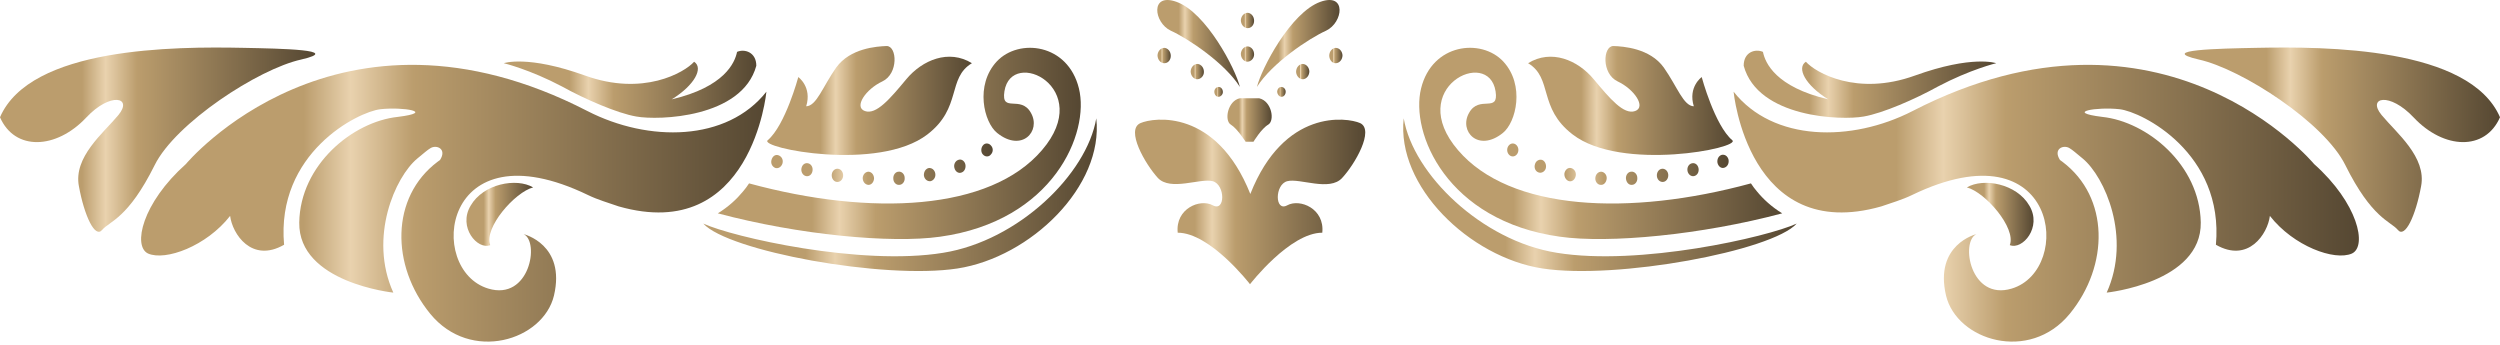 <svg width="500" height="69" viewBox="0 0 500 69" fill="none" xmlns="http://www.w3.org/2000/svg">
<path d="M344.886 33.535C345.518 33.316 345.833 32.658 345.707 31.927C345.518 31.197 344.95 30.831 344.318 30.978C343.687 31.197 343.371 31.854 343.497 32.585C343.687 33.316 344.255 33.754 344.886 33.535ZM338.826 35.215C339.457 35.069 339.836 34.411 339.71 33.681C339.583 32.95 339.015 32.512 338.384 32.658C337.753 32.804 337.374 33.462 337.5 34.192C337.626 34.85 338.194 35.361 338.826 35.215ZM332.639 36.384C333.27 36.311 333.712 35.654 333.649 34.923C333.586 34.192 333.018 33.681 332.386 33.754C331.755 33.827 331.313 34.484 331.376 35.215C331.439 35.946 332.008 36.457 332.639 36.384ZM326.389 36.969C327.02 36.969 327.525 36.311 327.462 35.581C327.462 34.85 326.894 34.265 326.263 34.338C325.631 34.338 325.126 34.996 325.189 35.727C325.253 36.457 325.758 37.042 326.389 36.969ZM320.139 36.969C320.77 37.042 321.275 36.457 321.338 35.727C321.402 34.996 320.896 34.411 320.265 34.338C319.634 34.338 319.129 34.85 319.066 35.581C319.003 36.311 319.508 36.969 320.139 36.969ZM313.826 36.238C314.457 36.384 315.025 35.873 315.152 35.142C315.278 34.411 314.836 33.754 314.205 33.608C313.573 33.462 313.005 33.973 312.879 34.704C312.816 35.434 313.258 36.092 313.826 36.238ZM307.702 34.484C308.27 34.704 308.965 34.338 309.154 33.681C309.343 33.023 309.028 32.22 308.46 32C307.891 31.781 307.197 32.147 307.008 32.804C306.755 33.535 307.071 34.265 307.702 34.484ZM301.768 30.904C302.21 31.416 302.904 31.416 303.346 30.904C303.788 30.393 303.788 29.589 303.346 29.078C302.904 28.567 302.21 28.567 301.768 29.078C301.326 29.589 301.326 30.393 301.768 30.904Z" fill="url(#paint0_linear_76_138)"/>
<path d="M280.745 23.671C282.639 34.85 296.338 48.147 311.364 50.558C327.841 53.261 353.472 47.417 359.343 44.713C354.419 50.193 323.359 55.965 308.523 53.7C293.813 51.435 279.23 37.188 280.745 23.671Z" fill="url(#paint1_linear_76_138)"/>
<path d="M393.371 37.48C397.033 38.43 403.283 45.59 401.957 49.024C404.482 50.047 408.46 45.444 405.871 41.133C403.346 36.749 396.717 35.507 393.371 37.48Z" fill="url(#paint2_linear_76_138)"/>
<path d="M351.389 38.284C350.947 37.772 350.568 37.261 350.189 36.676C325.758 43.325 301.957 42.156 291.603 30.028C280.934 17.607 297.727 9.351 299.116 18.265C299.811 22.721 295.833 18.922 293.813 22.575C291.73 26.228 295.644 30.539 300.568 26.594C303.22 24.475 305.05 17.023 300.631 12.274C296.212 7.598 286.427 8.694 284.217 17.68C282.008 26.594 289.331 44.202 311.995 47.343C321.78 48.731 340.278 46.978 356.439 42.667C354.293 41.352 352.651 39.818 351.389 38.284Z" fill="url(#paint3_linear_76_138)"/>
<path d="M462.816 32.804C462.816 32.804 432.576 -3.581 382.513 22.21C370.265 28.493 354.609 28.347 346.717 18.338C346.717 18.338 349.621 48.878 376.263 41.279C378.346 40.549 380.429 39.964 382.386 39.014C411.742 24.84 414.836 53.992 402.336 57.718C394.066 60.202 392.045 48.366 395.265 46.832C395.265 46.832 386.806 48.878 389.205 59.106C391.351 68.093 405.871 72.623 413.952 62.759C421.843 53.115 421.907 39.453 412.5 32.366C412.311 32.219 412.121 32.073 411.995 32C410.543 29.735 412.753 28.859 413.952 29.662C414.457 29.955 415.215 30.612 416.54 31.708C420.96 35.361 426.326 47.489 421.338 58.522C421.338 58.522 440.341 56.549 440.152 44.494C439.962 32.95 429.419 24.329 420.455 23.379C412.753 22.429 419.444 21.333 423.927 21.845C428.409 22.356 444.823 30.612 443.182 48.951C449.684 52.677 453.535 46.759 453.977 43.179C458.712 49.243 466.919 52.239 470.391 50.704C473.485 49.243 471.591 40.622 462.816 32.804Z" fill="url(#paint4_linear_76_138)"/>
<path d="M372.727 23.306C368.308 24.11 351.578 23.598 348.737 13.15C348.737 10.374 351.073 9.716 352.588 10.374C353.03 12.566 355.114 17.388 365.657 19.872C361.048 17.023 359.28 13.589 361.174 12.347C363.131 14.539 371.401 19.288 382.955 15.123C394.508 10.958 399.242 12.639 399.242 12.639C399.242 12.639 394.066 13.881 387.563 17.315C383.081 19.799 376.578 22.648 372.727 23.306Z" fill="url(#paint5_linear_76_138)"/>
<path d="M346.465 28.055C348.232 29.589 324.306 34.411 314.52 26.886C307.576 21.553 310.606 15.635 305.619 12.639C310.227 9.79 315.53 11.981 318.75 15.854C321.97 19.726 324.747 23.014 327.02 22.21C329.293 21.407 326.831 17.826 323.548 16.292C320.265 14.758 320.581 9.205 322.664 9.205C324.684 9.278 329.987 9.643 332.765 13.516C335.48 17.388 336.679 21.187 338.763 21.26C337.563 17.388 340.341 15.415 340.341 15.415C340.341 15.415 342.929 25.06 346.465 28.055Z" fill="url(#paint6_linear_76_138)"/>
<path d="M451.2 9.57C465.215 9.278 493.939 9.424 500 23.452C497.033 30.247 488.763 29.882 482.765 23.525C477.904 18.338 473.359 19.434 476.326 23.014C479.293 26.594 485.354 31.416 484.217 37.261C483.144 43.106 480.997 47.782 479.545 45.955C478.03 44.202 474.369 43.69 469.066 33.023C464.899 24.548 448.359 13.808 439.773 11.908C431.25 9.936 444.003 9.717 451.2 9.57Z" fill="url(#paint7_linear_76_138)"/>
<path d="M156.503 32.658C156.692 31.927 156.313 31.27 155.682 31.051C155.051 30.831 154.482 31.27 154.293 32C154.104 32.731 154.482 33.389 155.114 33.608C155.745 33.754 156.313 33.316 156.503 32.658ZM161.174 35.215C161.806 35.361 162.374 34.923 162.5 34.192C162.626 33.462 162.247 32.804 161.616 32.658C160.985 32.512 160.417 32.95 160.29 33.681C160.164 34.338 160.543 35.069 161.174 35.215ZM167.361 36.384C167.992 36.457 168.561 35.946 168.624 35.215C168.687 34.484 168.245 33.827 167.614 33.754C166.982 33.681 166.414 34.192 166.351 34.923C166.288 35.654 166.73 36.311 167.361 36.384ZM174.811 35.727C174.811 34.996 174.369 34.411 173.737 34.338C173.106 34.338 172.601 34.85 172.538 35.581C172.538 36.311 172.98 36.896 173.611 36.969C174.242 37.042 174.747 36.457 174.811 35.727ZM180.934 35.581C180.934 34.85 180.366 34.265 179.735 34.338C179.104 34.338 178.598 34.996 178.662 35.727C178.662 36.457 179.23 37.042 179.861 36.969C180.492 36.969 180.997 36.311 180.934 35.581ZM187.058 34.704C186.932 33.973 186.364 33.535 185.732 33.608C185.101 33.754 184.722 34.411 184.785 35.142C184.912 35.873 185.48 36.311 186.111 36.238C186.742 36.092 187.184 35.434 187.058 34.704ZM193.056 32.804C192.866 32.147 192.235 31.708 191.604 32C191.035 32.22 190.657 32.95 190.909 33.681C191.098 34.338 191.73 34.777 192.361 34.484C192.929 34.265 193.245 33.535 193.056 32.804ZM198.169 29.078C197.727 28.567 196.97 28.567 196.591 29.078C196.149 29.589 196.149 30.466 196.591 30.904C197.033 31.416 197.79 31.416 198.169 30.904C198.674 30.393 198.674 29.589 198.169 29.078Z" fill="url(#paint8_linear_76_138)"/>
<path d="M219.255 23.671C217.361 34.85 203.662 48.147 188.636 50.558C172.159 53.261 146.528 47.417 140.657 44.713C145.581 50.193 176.641 55.965 191.477 53.7C206.187 51.435 220.77 37.188 219.255 23.671Z" fill="url(#paint9_linear_76_138)"/>
<path d="M106.629 37.48C102.967 38.43 96.717 45.59 98.043 49.024C95.518 50.047 91.54 45.444 94.129 41.133C96.654 36.749 103.283 35.507 106.629 37.48Z" fill="url(#paint10_linear_76_138)"/>
<path d="M148.611 38.284C149.053 37.772 149.432 37.261 149.811 36.676C174.242 43.325 198.043 42.156 208.396 30.028C219.066 17.607 202.273 9.351 200.884 18.265C200.189 22.721 204.167 18.922 206.187 22.575C208.27 26.228 204.356 30.539 199.432 26.594C196.78 24.475 194.949 17.023 199.369 12.274C203.788 7.598 213.573 8.694 215.783 17.68C217.992 26.594 210.669 44.202 188.005 47.343C178.22 48.731 159.722 46.978 143.561 42.667C145.707 41.352 147.348 39.818 148.611 38.284Z" fill="url(#paint11_linear_76_138)"/>
<path d="M37.184 32.804C37.184 32.804 67.424 -3.581 117.487 22.21C129.735 28.493 145.391 28.347 153.283 18.338C153.283 18.338 150.379 48.878 123.737 41.279C121.654 40.549 119.571 39.964 117.614 39.014C88.258 24.84 85.164 53.992 97.664 57.718C105.934 60.202 107.955 48.366 104.735 46.832C104.735 46.832 113.194 48.878 110.795 59.106C108.649 68.093 94.129 72.623 86.048 62.759C78.157 53.115 78.093 39.453 87.5 32.366C87.689 32.219 87.879 32.073 88.005 32C89.457 29.735 87.248 28.859 86.048 29.662C85.543 29.955 84.785 30.612 83.46 31.708C79.04 35.361 73.674 47.489 78.662 58.522C78.662 58.522 59.659 56.549 59.849 44.494C60.038 32.95 70.581 24.329 79.546 23.379C87.248 22.429 80.556 21.333 76.073 21.845C71.591 22.356 55.177 30.612 56.818 48.951C50.316 52.677 46.465 46.759 46.023 43.179C41.288 49.243 33.081 52.239 29.609 50.704C26.515 49.243 28.409 40.622 37.184 32.804Z" fill="url(#paint12_linear_76_138)"/>
<path d="M127.273 23.306C131.692 24.11 148.422 23.598 151.263 13.15C151.263 10.447 148.927 9.716 147.412 10.374C146.97 12.566 144.886 17.388 134.343 19.872C138.952 17.023 140.72 13.589 138.826 12.347C136.869 14.538 128.598 19.287 117.045 15.123C105.492 10.958 100.758 12.639 100.758 12.639C100.758 12.639 105.934 13.881 112.437 17.315C116.919 19.799 123.422 22.648 127.273 23.306Z" fill="url(#paint13_linear_76_138)"/>
<path d="M153.535 28.055C151.768 29.589 175.694 34.411 185.48 26.886C192.424 21.553 189.394 15.635 194.381 12.639C189.773 9.79 184.47 11.981 181.25 15.854C178.03 19.726 175.253 23.014 172.98 22.21C170.707 21.407 173.169 17.826 176.452 16.292C179.735 14.758 179.419 9.205 177.336 9.205C175.316 9.278 170.013 9.643 167.235 13.516C164.52 17.388 163.321 21.187 161.237 21.26C162.437 17.388 159.659 15.415 159.659 15.415C159.659 15.415 157.071 25.06 153.535 28.055Z" fill="url(#paint14_linear_76_138)"/>
<path d="M48.8 9.57C34.785 9.278 6.061 9.424 0 23.452C2.967 30.247 11.237 29.882 17.235 23.525C22.096 18.338 26.641 19.434 23.674 23.014C20.707 26.594 14.646 31.416 15.783 37.261C16.856 43.106 19.003 47.782 20.454 45.955C21.97 44.202 25.631 43.69 30.934 33.023C35.101 24.621 51.641 13.808 60.227 11.908C68.75 9.936 55.998 9.717 48.8 9.57Z" fill="url(#paint15_linear_76_138)"/>
<path d="M250.694 28.347C250.694 28.347 252.273 25.717 253.662 24.913C254.987 24.11 254.356 20.238 251.831 19.653H249.558H250.253H247.98C245.518 20.165 244.823 24.11 246.149 24.913C247.475 25.717 249.116 28.347 249.116 28.347H250.694Z" fill="url(#paint16_linear_76_138)"/>
<path d="M247.98 17.388C247.096 13.735 241.225 2.484 235.29 0.365C229.987 -1.535 230.745 4.529 234.154 6.137C237.563 7.671 245.013 12.639 247.98 17.388Z" fill="url(#paint17_linear_76_138)"/>
<path d="M251.389 17.388C252.273 13.735 258.144 2.484 264.078 0.365C269.381 -1.535 268.624 4.529 265.215 6.137C261.806 7.671 254.356 12.639 251.389 17.388Z" fill="url(#paint18_linear_76_138)"/>
<path d="M250.821 10.886C250.821 10.009 250.253 9.352 249.558 9.279C248.8 9.279 248.232 9.936 248.169 10.74C248.169 11.617 248.737 12.274 249.432 12.347C250.189 12.347 250.821 11.69 250.821 10.886Z" fill="url(#paint19_linear_76_138)"/>
<path d="M250.821 4.164C250.821 3.287 250.253 2.63 249.558 2.557C248.8 2.557 248.232 3.214 248.169 4.018C248.169 4.895 248.737 5.552 249.432 5.625C250.189 5.698 250.821 5.041 250.821 4.164Z" fill="url(#paint20_linear_76_138)"/>
<path d="M244.571 18.411C244.571 17.826 244.192 17.388 243.75 17.388C243.245 17.388 242.866 17.826 242.866 18.338C242.866 18.922 243.245 19.361 243.687 19.361C244.129 19.361 244.571 18.922 244.571 18.411Z" fill="url(#paint21_linear_76_138)"/>
<path d="M240.783 14.393C240.783 13.516 240.215 12.858 239.52 12.785C238.763 12.785 238.194 13.443 238.131 14.246C238.131 15.123 238.699 15.781 239.394 15.854C240.151 15.854 240.783 15.196 240.783 14.393Z" fill="url(#paint22_linear_76_138)"/>
<path d="M234.154 11.178C234.154 10.301 233.586 9.644 232.891 9.571C232.134 9.571 231.566 10.228 231.503 11.032C231.503 11.909 232.071 12.566 232.765 12.639C233.523 12.712 234.154 12.055 234.154 11.178Z" fill="url(#paint23_linear_76_138)"/>
<path d="M255.429 18.411C255.429 17.826 255.808 17.388 256.25 17.388C256.755 17.388 257.134 17.826 257.134 18.338C257.134 18.922 256.755 19.361 256.313 19.361C255.871 19.361 255.492 18.922 255.429 18.411Z" fill="url(#paint24_linear_76_138)"/>
<path d="M259.217 14.393C259.217 13.516 259.785 12.858 260.48 12.785C261.237 12.785 261.806 13.443 261.869 14.246C261.869 15.123 261.3 15.781 260.606 15.854C259.848 15.854 259.28 15.196 259.217 14.393Z" fill="url(#paint25_linear_76_138)"/>
<path d="M265.846 11.178C265.846 10.301 266.414 9.644 267.109 9.571C267.866 9.571 268.434 10.228 268.498 11.032C268.498 11.909 267.929 12.566 267.235 12.639C266.477 12.712 265.909 12.055 265.846 11.178Z" fill="url(#paint26_linear_76_138)"/>
<path d="M268.434 35.581C265.909 38.357 259.975 35.581 257.45 36.238C254.924 36.896 254.924 42.449 257.45 41.06C259.975 39.672 264.962 41.718 264.457 46.54C257.955 46.54 250 56.842 250 56.842C250 56.842 242.046 46.54 235.543 46.54C235.038 41.718 240.025 39.672 242.551 41.06C245.076 42.449 245.076 36.969 242.551 36.238C240.025 35.581 234.091 38.284 231.566 35.581C229.04 32.804 225.063 25.936 228.093 24.621C230.745 23.452 243.245 21.699 250.063 38.795C256.818 21.699 269.381 23.452 272.033 24.621C274.937 26.01 270.96 32.877 268.434 35.581Z" fill="url(#paint27_linear_76_138)"/>
<defs>
<linearGradient id="paint0_linear_76_138" x1="301.436" y1="32.835" x2="345.735" y2="32.835" gradientUnits="userSpaceOnUse">
<stop offset="0.26" stop-color="#BB9D6D"/>
<stop offset="0.335" stop-color="#E9D2AE"/>
<stop offset="0.435" stop-color="#BB9D6D"/>
<stop offset="1" stop-color="#554732"/>
</linearGradient>
<linearGradient id="paint1_linear_76_138" x1="280.636" y1="38.938" x2="359.343" y2="38.938" gradientUnits="userSpaceOnUse">
<stop offset="0.26" stop-color="#BB9D6D"/>
<stop offset="0.335" stop-color="#E9D2AE"/>
<stop offset="0.435" stop-color="#BB9D6D"/>
<stop offset="1" stop-color="#554732"/>
</linearGradient>
<linearGradient id="paint2_linear_76_138" x1="393.371" y1="42.869" x2="406.713" y2="42.869" gradientUnits="userSpaceOnUse">
<stop offset="0.26" stop-color="#BB9D6D"/>
<stop offset="0.335" stop-color="#E9D2AE"/>
<stop offset="0.435" stop-color="#BB9D6D"/>
<stop offset="1" stop-color="#554732"/>
</linearGradient>
<linearGradient id="paint3_linear_76_138" x1="283.842" y1="28.685" x2="356.439" y2="28.685" gradientUnits="userSpaceOnUse">
<stop offset="0.26" stop-color="#BB9D6D"/>
<stop offset="0.335" stop-color="#E9D2AE"/>
<stop offset="0.435" stop-color="#BB9D6D"/>
<stop offset="1" stop-color="#554732"/>
</linearGradient>
<linearGradient id="paint4_linear_76_138" x1="346.717" y1="40.646" x2="471.778" y2="40.646" gradientUnits="userSpaceOnUse">
<stop offset="0.26" stop-color="#BB9D6D"/>
<stop offset="0.335" stop-color="#E9D2AE"/>
<stop offset="0.435" stop-color="#BB9D6D"/>
<stop offset="1" stop-color="#554732"/>
</linearGradient>
<linearGradient id="paint5_linear_76_138" x1="348.737" y1="16.851" x2="399.242" y2="16.851" gradientUnits="userSpaceOnUse">
<stop offset="0.26" stop-color="#BB9D6D"/>
<stop offset="0.335" stop-color="#E9D2AE"/>
<stop offset="0.435" stop-color="#BB9D6D"/>
<stop offset="1" stop-color="#554732"/>
</linearGradient>
<linearGradient id="paint6_linear_76_138" x1="305.619" y1="20.099" x2="346.558" y2="20.099" gradientUnits="userSpaceOnUse">
<stop offset="0.26" stop-color="#BB9D6D"/>
<stop offset="0.335" stop-color="#E9D2AE"/>
<stop offset="0.435" stop-color="#BB9D6D"/>
<stop offset="1" stop-color="#554732"/>
</linearGradient>
<linearGradient id="paint7_linear_76_138" x1="436.941" y1="27.932" x2="500" y2="27.932" gradientUnits="userSpaceOnUse">
<stop offset="0.26" stop-color="#BB9D6D"/>
<stop offset="0.335" stop-color="#E9D2AE"/>
<stop offset="0.435" stop-color="#BB9D6D"/>
<stop offset="1" stop-color="#554732"/>
</linearGradient>
<linearGradient id="paint8_linear_76_138" x1="154.244" y1="32.835" x2="198.548" y2="32.835" gradientUnits="userSpaceOnUse">
<stop offset="0.26" stop-color="#BB9D6D"/>
<stop offset="0.335" stop-color="#E9D2AE"/>
<stop offset="0.435" stop-color="#BB9D6D"/>
<stop offset="1" stop-color="#554732"/>
</linearGradient>
<linearGradient id="paint9_linear_76_138" x1="140.657" y1="38.938" x2="219.364" y2="38.938" gradientUnits="userSpaceOnUse">
<stop offset="0.26" stop-color="#BB9D6D"/>
<stop offset="0.335" stop-color="#E9D2AE"/>
<stop offset="0.435" stop-color="#BB9D6D"/>
<stop offset="1" stop-color="#554732"/>
</linearGradient>
<linearGradient id="paint10_linear_76_138" x1="93.287" y1="42.869" x2="106.629" y2="42.869" gradientUnits="userSpaceOnUse">
<stop offset="0.26" stop-color="#BB9D6D"/>
<stop offset="0.335" stop-color="#E9D2AE"/>
<stop offset="0.435" stop-color="#BB9D6D"/>
<stop offset="1" stop-color="#554732"/>
</linearGradient>
<linearGradient id="paint11_linear_76_138" x1="143.561" y1="28.685" x2="216.158" y2="28.685" gradientUnits="userSpaceOnUse">
<stop offset="0.26" stop-color="#BB9D6D"/>
<stop offset="0.335" stop-color="#E9D2AE"/>
<stop offset="0.435" stop-color="#BB9D6D"/>
<stop offset="1" stop-color="#554732"/>
</linearGradient>
<linearGradient id="paint12_linear_76_138" x1="28.222" y1="40.646" x2="153.283" y2="40.646" gradientUnits="userSpaceOnUse">
<stop offset="0.26" stop-color="#BB9D6D"/>
<stop offset="0.335" stop-color="#E9D2AE"/>
<stop offset="0.435" stop-color="#BB9D6D"/>
<stop offset="1" stop-color="#554732"/>
</linearGradient>
<linearGradient id="paint13_linear_76_138" x1="100.758" y1="16.855" x2="151.263" y2="16.855" gradientUnits="userSpaceOnUse">
<stop offset="0.26" stop-color="#BB9D6D"/>
<stop offset="0.335" stop-color="#E9D2AE"/>
<stop offset="0.435" stop-color="#BB9D6D"/>
<stop offset="1" stop-color="#554732"/>
</linearGradient>
<linearGradient id="paint14_linear_76_138" x1="153.442" y1="20.099" x2="194.381" y2="20.099" gradientUnits="userSpaceOnUse">
<stop offset="0.26" stop-color="#BB9D6D"/>
<stop offset="0.335" stop-color="#E9D2AE"/>
<stop offset="0.435" stop-color="#BB9D6D"/>
<stop offset="1" stop-color="#554732"/>
</linearGradient>
<linearGradient id="paint15_linear_76_138" x1="0" y1="27.932" x2="63.059" y2="27.932" gradientUnits="userSpaceOnUse">
<stop offset="0.26" stop-color="#BB9D6D"/>
<stop offset="0.335" stop-color="#E9D2AE"/>
<stop offset="0.435" stop-color="#BB9D6D"/>
<stop offset="1" stop-color="#554732"/>
</linearGradient>
<linearGradient id="paint16_linear_76_138" x1="245.487" y1="24" x2="254.338" y2="24" gradientUnits="userSpaceOnUse">
<stop offset="0.26" stop-color="#BB9D6D"/>
<stop offset="0.335" stop-color="#E9D2AE"/>
<stop offset="0.435" stop-color="#BB9D6D"/>
<stop offset="1" stop-color="#554732"/>
</linearGradient>
<linearGradient id="paint17_linear_76_138" x1="231.454" y1="8.694" x2="247.98" y2="8.694" gradientUnits="userSpaceOnUse">
<stop offset="0.26" stop-color="#BB9D6D"/>
<stop offset="0.335" stop-color="#E9D2AE"/>
<stop offset="0.435" stop-color="#BB9D6D"/>
<stop offset="1" stop-color="#554732"/>
</linearGradient>
<linearGradient id="paint18_linear_76_138" x1="251.389" y1="8.694" x2="267.915" y2="8.694" gradientUnits="userSpaceOnUse">
<stop offset="0.26" stop-color="#BB9D6D"/>
<stop offset="0.335" stop-color="#E9D2AE"/>
<stop offset="0.435" stop-color="#BB9D6D"/>
<stop offset="1" stop-color="#554732"/>
</linearGradient>
<linearGradient id="paint19_linear_76_138" x1="248.169" y1="10.813" x2="250.821" y2="10.813" gradientUnits="userSpaceOnUse">
<stop offset="0.26" stop-color="#BB9D6D"/>
<stop offset="0.335" stop-color="#E9D2AE"/>
<stop offset="0.435" stop-color="#BB9D6D"/>
<stop offset="1" stop-color="#554732"/>
</linearGradient>
<linearGradient id="paint20_linear_76_138" x1="248.169" y1="4.094" x2="250.821" y2="4.094" gradientUnits="userSpaceOnUse">
<stop offset="0.26" stop-color="#BB9D6D"/>
<stop offset="0.335" stop-color="#E9D2AE"/>
<stop offset="0.435" stop-color="#BB9D6D"/>
<stop offset="1" stop-color="#554732"/>
</linearGradient>
<linearGradient id="paint21_linear_76_138" x1="242.866" y1="18.374" x2="244.571" y2="18.374" gradientUnits="userSpaceOnUse">
<stop offset="0.26" stop-color="#BB9D6D"/>
<stop offset="0.335" stop-color="#E9D2AE"/>
<stop offset="0.435" stop-color="#BB9D6D"/>
<stop offset="1" stop-color="#554732"/>
</linearGradient>
<linearGradient id="paint22_linear_76_138" x1="238.131" y1="14.319" x2="240.783" y2="14.319" gradientUnits="userSpaceOnUse">
<stop offset="0.26" stop-color="#BB9D6D"/>
<stop offset="0.335" stop-color="#E9D2AE"/>
<stop offset="0.435" stop-color="#BB9D6D"/>
<stop offset="1" stop-color="#554732"/>
</linearGradient>
<linearGradient id="paint23_linear_76_138" x1="231.503" y1="11.108" x2="234.154" y2="11.108" gradientUnits="userSpaceOnUse">
<stop offset="0.26" stop-color="#BB9D6D"/>
<stop offset="0.335" stop-color="#E9D2AE"/>
<stop offset="0.435" stop-color="#BB9D6D"/>
<stop offset="1" stop-color="#554732"/>
</linearGradient>
<linearGradient id="paint24_linear_76_138" x1="255.429" y1="18.374" x2="257.134" y2="18.374" gradientUnits="userSpaceOnUse">
<stop offset="0.26" stop-color="#BB9D6D"/>
<stop offset="0.335" stop-color="#E9D2AE"/>
<stop offset="0.435" stop-color="#BB9D6D"/>
<stop offset="1" stop-color="#554732"/>
</linearGradient>
<linearGradient id="paint25_linear_76_138" x1="259.217" y1="14.319" x2="261.869" y2="14.319" gradientUnits="userSpaceOnUse">
<stop offset="0.26" stop-color="#BB9D6D"/>
<stop offset="0.335" stop-color="#E9D2AE"/>
<stop offset="0.435" stop-color="#BB9D6D"/>
<stop offset="1" stop-color="#554732"/>
</linearGradient>
<linearGradient id="paint26_linear_76_138" x1="265.846" y1="11.108" x2="268.498" y2="11.108" gradientUnits="userSpaceOnUse">
<stop offset="0.26" stop-color="#BB9D6D"/>
<stop offset="0.335" stop-color="#E9D2AE"/>
<stop offset="0.435" stop-color="#BB9D6D"/>
<stop offset="1" stop-color="#554732"/>
</linearGradient>
<linearGradient id="paint27_linear_76_138" x1="227.002" y1="40.385" x2="273.051" y2="40.385" gradientUnits="userSpaceOnUse">
<stop offset="0.26" stop-color="#BB9D6D"/>
<stop offset="0.335" stop-color="#E9D2AE"/>
<stop offset="0.435" stop-color="#BB9D6D"/>
<stop offset="1" stop-color="#554732"/>
</linearGradient>
</defs>
</svg>
